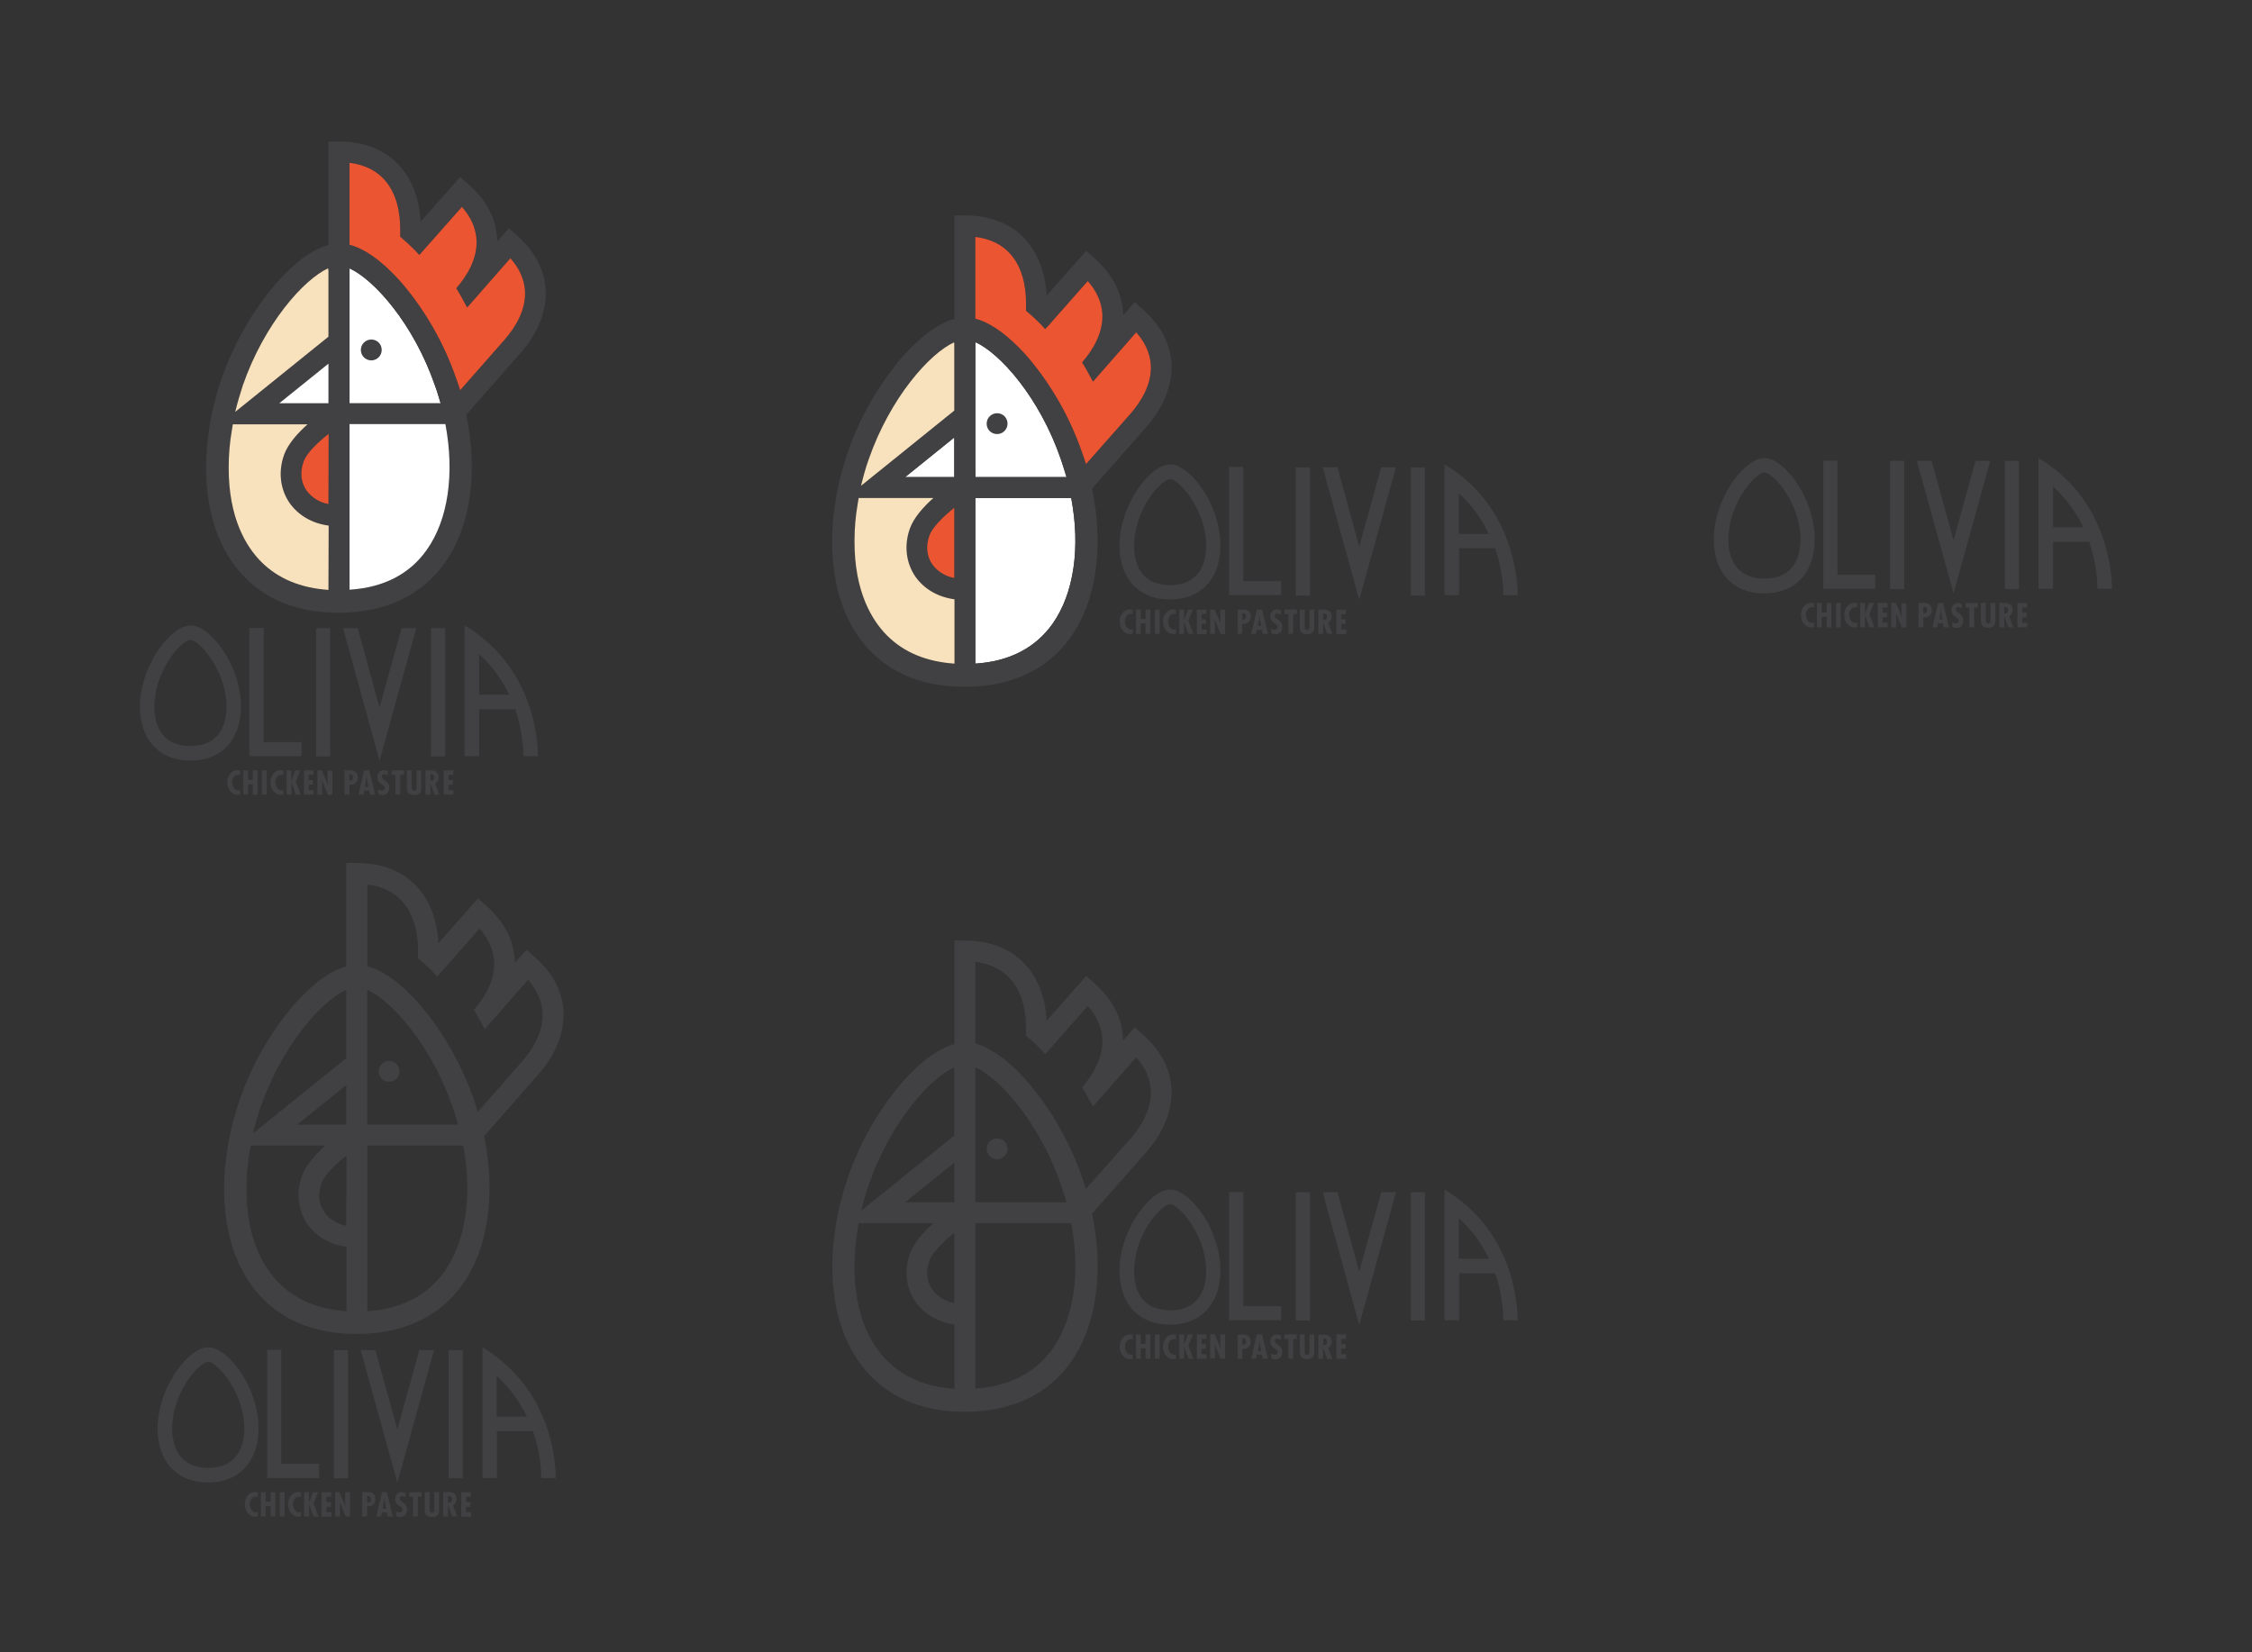 <?xml version="1.0" encoding="utf-8"?>
<!-- Generator: Adobe Illustrator 23.0.3, SVG Export Plug-In . SVG Version: 6.00 Build 0)  -->
<svg version="1.1" id="Layer_1" xmlns="http://www.w3.org/2000/svg" xmlns:xlink="http://www.w3.org/1999/xlink" x="0px" y="0px"
	 viewBox="0 0 1036 760" style="enable-background:new 0 0 1036 760;" xml:space="preserve">
<rect x="0" y="0" width="1036" height="760" fill="#333333" stroke="none"/>
<style type="text/css">
	.st0{fill:#414042;}
	.st1{fill:#FFFFFF;}
	.st2{fill:#F8E1BD;}
	.st3{fill:#EB5532;}
</style>
<title>Asset 4</title>
<path class="st0" d="M458.7,523.7c-2.6,0-4.8,2.1-4.8,4.8c0,2.6,2.1,4.8,4.8,4.8c2.6,0,4.8-2.1,4.8-4.8
	C463.5,525.9,461.4,523.7,458.7,523.7z"/>
<path class="st0" d="M502.4,558.4l24.8-28.2c8.3-9.4,12.3-19.6,11.7-29.6c-0.6-9.2-5.1-17.6-13.3-24.8l-3.6-3.2l-5.3,6
	c0-0.5,0-1.1-0.1-1.6c-0.6-9.2-5.1-17.6-13.3-24.8l-3.6-3.2l-18.2,20.6c-0.6-11.1-4.3-20.4-10.8-26.9s-15.7-10-26.8-10h-4.8v47.6
	c-9.8,2.6-19.2,12-24.4,18c-10.8,12.8-19.2,27.5-24.6,43.3c-2.5,7.2-4.4,14.6-5.6,22.1c-1,6.2-1.6,12.5-1.6,18.8
	c0,21.5,6.2,39.1,18,50.9c10.6,10.7,25.1,16.1,43,16.1c21.3,0,38.1-7.9,48.7-22.8C504.5,609.8,507.9,584.7,502.4,558.4z M439,638.9
	c-12.9-0.9-23.2-5.2-30.9-12.9c-6.9-6.9-15.1-20.1-15-43.6c0-5.7,0.5-11.5,1.5-17.2c0.1-0.8,0.3-1.7,0.4-2.5h34.4
	c-4.5,4-9,9-10.8,14c-2.8,7.8-1.8,16,2.6,22.3c4,5.6,10.3,9.3,17.9,10.3v29.6L439,638.9L439,638.9z M439,599.5
	c-4-0.7-7.6-2.9-10-6.1c-2.7-3.8-3.2-8.6-1.4-13.5c1.4-3.8,6.4-8.7,11.4-12.7V599.5z M439,553.1h-22.6l22.6-18.2V553.1z M439,491.7
	L439,491.7v30.7L396.2,557c1-4.1,2.1-8.2,3.5-12.1c9.9-28.5,28.1-48.8,39.3-53.9V491.7z M448.7,549.2V491
	c11.2,5.1,29.4,25.3,39.3,53.9c0.9,2.7,1.8,5.5,2.6,8.2h-41.9L448.7,549.2z M484.2,620.5c-7.9,11.1-19.9,17.3-35.5,18.3v-76.1h44.1
	C497.1,585.4,494.1,606.6,484.2,620.5z M497.7,541.4c-5.5-15.8-13.8-30.5-24.6-43.3c-5.2-6-14.7-15.5-24.4-18v-37.6
	c6.3,0.8,11.4,3.1,15.2,6.9c6.7,6.7,8.1,16.5,8.1,23.6v3.5c3.2,2.6,6.1,5.3,8.8,8.4l1-1l18.6-21.1c4.1,4.6,6.3,9.6,6.7,14.8
	c0.6,9.2-4.7,17.3-9.2,22.5l-0.1,0.1c1.8,2.9,3.4,5.9,5,8.9l14.9-17l0,0l5-5.7c4.1,4.6,6.3,9.6,6.7,14.8c0.6,9.3-4.8,17.4-9.3,22.6
	L499.5,547C499,545.2,498.4,543.3,497.7,541.4L497.7,541.4z"/>
<path class="st0" d="M521.1,616.1c-0.3-0.1-0.5-0.1-0.8-0.1c-1.9,0-2.8,1.8-2.8,3.5s0.9,3.7,2.8,3.7c0.3,0,0.6-0.1,0.8-0.2v2.1
	c-0.3,0.1-0.7,0.2-1,0.2c-3.2,0-5-2.9-5-5.8c0-2.8,1.8-5.6,4.9-5.6c0.4,0,0.8,0.1,1.1,0.2V616.1z"/>
<path class="st0" d="M524.8,613.9v4.4h2.2v-4.4h2.2v11.2H527v-4.8h-2.2v4.8h-2.2v-11.2H524.8z"/>
<path class="st0" d="M533.5,613.9v11.2h-2.2v-11.2H533.5z"/>
<path class="st0" d="M541,616.1c-0.3-0.1-0.5-0.1-0.8-0.1c-1.9,0-2.8,1.8-2.8,3.5s0.8,3.7,2.8,3.7c0.3,0,0.6-0.1,0.8-0.2v2.1
	c-0.3,0.1-0.7,0.2-1,0.2c-3.2,0-5-2.9-5-5.8c0-2.8,1.8-5.6,4.9-5.6c0.4,0,0.8,0.1,1.1,0.2V616.1z"/>
<path class="st0" d="M544.7,613.9v5l0,0l1.8-5h2.3l-2.1,5.2l2.3,6h-2.3l-2-5.7l0,0v5.7h-2.2v-11.2H544.7z"/>
<path class="st0" d="M555,613.9v2.1h-2.2v2.4h2v2.1h-2v2.5h2.3v2.1h-4.5v-11.2L555,613.9L555,613.9z"/>
<path class="st0" d="M558.8,613.9l2.8,6.8l0,0c-0.1-0.6-0.2-1.1-0.2-1.7v-5.1h2.2v11.2h-2.1l-2.7-6.8l0,0l0.1,1.1v5.6h-2.2v-11.2
	h2.1L558.8,613.9L558.8,613.9z"/>
<path class="st0" d="M569.3,625.2V614h2.3c0.5,0,3.8-0.3,3.8,3.3c0.1,1.7-1.2,3.2-2.9,3.3c-0.2,0-0.3,0-0.5,0h-0.5v4.6L569.3,625.2z
	 M571.5,618.7c1.1,0,1.7-0.4,1.7-1.5c0-0.8-0.3-1.5-1.3-1.5h-0.4V618.7z"/>
<path class="st0" d="M580.6,613.9l2.7,11.2h-2.4l-0.4-1.9h-2.3l-0.4,1.9h-2.2l2.6-11.2H580.6z M579.6,618.5l-0.2-1.7l0,0l-0.2,1.7
	l-0.5,3h1.6L579.6,618.5z"/>
<path class="st0" d="M589.2,616.5c-0.4-0.4-1-0.7-1.6-0.7s-1.1,0.4-1.1,0.9c0,0.1,0,0.1,0,0.2c0,1.8,3.4,1.9,3.4,5
	c0,2-1.1,3.5-3.2,3.5c-0.7,0-1.3-0.2-1.9-0.6v-2.1c0.5,0.4,1.1,0.6,1.7,0.6c0.7,0,1.2-0.5,1.3-1.1v-0.1c0-0.9-0.7-1.2-1.3-1.6
	c-1.3-0.9-2.1-1.7-2.1-3.3s1-3.3,2.9-3.3c0.7,0,1.4,0.2,2,0.5L589.2,616.5z"/>
<path class="st0" d="M596.6,613.9v2.1h-1.7v9.1h-2.2V616h-1.8v-2.1H596.6z"/>
<path class="st0" d="M600.2,613.9v7.3c0,0.9-0.1,2.1,1.1,2.1s1.1-0.8,1.1-1.7v-7.7h2.2v8.2c0,1.2-0.1,3.2-3.3,3.2
	c-2.1,0-3.3-1-3.3-3.1v-8.3H600.2z"/>
<path class="st0" d="M606.5,625.2V614h2.2c1.4,0,3.9,0.2,3.9,3.2c0.1,1.2-0.6,2.3-1.6,2.9l1.9,5.1h-2.3l-1.9-5.2l0,0v5.2H606.5z
	 M608.7,618.8h0.4c1,0,1.4-0.7,1.4-1.6c0.1-0.7-0.4-1.3-1.1-1.4c-0.1,0-0.2,0-0.3,0h-0.3L608.7,618.8z"/>
<path class="st0" d="M619.2,613.9v2.1H617v2.4h2v2.1h-2v2.5h2.3v2.1h-4.5v-11.2L619.2,613.9L619.2,613.9z"/>
<path class="st0" d="M538.3,547.2c-6.8,0-16.2,10.3-20.6,22.6c-0.9,2.6-1.6,5.2-2.1,7.9c-0.4,2.2-0.6,4.5-0.6,6.8
	c0,7.8,2.3,14.3,6.7,18.7c4.1,4.1,9.6,6.2,16.5,6.2c10.3,0,15.9-4.8,18.7-8.8c5.3-7.5,6-19.3,1.9-30.8
	C554.6,557.6,545.1,547.2,538.3,547.2z M551.6,596.8c-2.8,4-7.3,6-13.3,6c-5,0-9-1.4-11.8-4.2c-4-4-4.8-9.8-4.8-13.9
	c0-1.9,0.2-3.8,0.5-5.7c0.4-2.3,1-4.6,1.8-6.8c3.9-11.1,11.6-18.2,14.3-18.2s10.3,7.1,14.3,18.2l0,0
	C556,581.6,555.6,591.1,551.6,596.8L551.6,596.8z"/>
<polygon class="st0" points="572,548.4 565.4,548.4 565.4,607.4 589.4,607.4 589.4,600.9 572,600.9 "/>
<polygon class="st0" points="625.3,585 615.3,548.5 608.5,548.5 625.3,609.6 642.2,548.5 635.4,548.5 "/>
<rect x="596.1" y="548.5" class="st0" width="6.5" height="59"/>
<rect x="649" y="548.5" class="st0" width="6.5" height="59"/>
<path class="st0" d="M664.5,547.2v60.2h6.7v-21.6h16.6c2.4,7,3.7,14.3,3.8,21.6h6.6C698.1,599.3,696,566.1,664.5,547.2z
	 M671.1,579.1v-18.7c5.8,5.3,10.5,11.6,13.9,18.7H671.1z"/>
<path class="st0" d="M179,488.1c-2.6,0-4.8,2.1-4.8,4.8s2.1,4.8,4.8,4.8c2.6,0,4.8-2.1,4.8-4.8S181.6,488.1,179,488.1z"/>
<path class="st0" d="M222.7,522.7l24.8-28.2c8.3-9.4,12.3-19.6,11.7-29.6c-0.6-9.2-5.1-17.6-13.4-24.8l-3.6-3.2l-5.3,6
	c0-0.5,0-1.1-0.1-1.6c-0.6-9.2-5.1-17.6-13.3-24.8l-3.6-3.2l-18.2,20.6c-0.6-11.2-4.3-20.4-10.8-26.9s-15.7-10-26.8-10h-4.8v47.6
	c-9.8,2.6-19.2,12-24.4,18c-10.8,12.8-19.2,27.5-24.6,43.3c-2.5,7.2-4.4,14.6-5.6,22.1c-1,6.2-1.6,12.5-1.6,18.8
	c0,21.5,6.2,39.1,18,50.9c10.6,10.6,25.1,16,43,16c21.3,0,38.1-7.9,48.7-22.8C224.7,574.2,228.1,549.1,222.7,522.7z M159.3,603.2
	c-12.9-0.9-23.2-5.2-30.9-12.9c-6.9-6.9-15.1-20.1-15-43.6c0-5.7,0.5-11.5,1.5-17.2c0.1-0.8,0.3-1.7,0.4-2.5h34.4
	c-4.5,4-9,9-10.8,14c-2.8,7.8-1.8,15.9,2.6,22.3c4,5.6,10.3,9.3,17.9,10.3v29.6L159.3,603.2L159.3,603.2z M159.3,563.9
	c-4-0.7-7.6-2.9-10-6.1c-2.7-3.8-3.2-8.6-1.4-13.5c1.4-3.8,6.4-8.7,11.5-12.7L159.3,563.9z M159.3,517.4h-22.6l22.6-18.2V517.4z
	 M159.3,456.1L159.3,456.1v30.7l-42.9,34.6c1-4.1,2.1-8.2,3.5-12.1c9.9-28.5,28.1-48.8,39.3-53.9L159.3,456.1z M168.9,513.6v-58.3
	c11.2,5.1,29.4,25.3,39.3,53.9c1,2.7,1.8,5.5,2.6,8.2h-41.9V513.6z M204.5,584.9c-7.9,11.1-19.9,17.3-35.5,18.3V527h44.1
	C217.3,549.8,214.4,571,204.5,584.9L204.5,584.9z M218,505.8c-5.5-15.8-13.8-30.5-24.6-43.3c-5.2-6-14.7-15.5-24.4-18v-37.6
	c6.3,0.8,11.4,3.1,15.2,6.9c6.7,6.7,8.1,16.5,8.1,23.6v3.5c3.2,2.6,6.1,5.3,8.8,8.4l0.9-1l18.6-21.1c4.1,4.6,6.3,9.6,6.7,14.8
	c0.6,9.2-4.7,17.3-9.2,22.5l-0.1,0.1c1.8,2.9,3.4,5.9,5,8.9l14.9-17l0,0l5-5.7c4.1,4.6,6.3,9.6,6.7,14.8c0.6,9.3-4.8,17.4-9.3,22.6
	l-20.5,23.3C219.2,509.5,218.6,507.7,218,505.8L218,505.8z"/>
<path class="st0" d="M118.5,688.6c-0.3-0.1-0.5-0.1-0.8-0.1c-1.9,0-2.8,1.8-2.8,3.5s0.9,3.7,2.8,3.7c0.3,0,0.6-0.1,0.9-0.2v2.1
	c-0.3,0.1-0.7,0.2-1,0.2c-3.2,0-5-2.9-5-5.8c0-2.8,1.8-5.6,4.9-5.6c0.4,0,0.8,0.1,1.1,0.2v2L118.5,688.6L118.5,688.6z"/>
<path class="st0" d="M122.2,686.5v4.4h2.3v-4.4h2.2v11.2h-2.2v-4.8h-2.3v4.8H120v-11.2H122.2z"/>
<path class="st0" d="M130.9,686.5v11.2h-2.2v-11.2H130.9z"/>
<path class="st0" d="M138.4,688.6c-0.3-0.1-0.5-0.1-0.8-0.1c-1.9,0-2.8,1.8-2.8,3.5s0.9,3.7,2.8,3.7c0.3,0,0.6-0.1,0.9-0.2v2.1
	c-0.3,0.1-0.7,0.2-1,0.2c-3.2,0-5-2.9-5-5.8c0-2.8,1.8-5.6,4.9-5.6c0.4,0,0.8,0.1,1.1,0.2v2L138.4,688.6L138.4,688.6z"/>
<path class="st0" d="M142.1,686.5v5l0,0l1.9-5h2.3l-2.1,5.2l2.3,6h-2.3l-2-5.7l0,0v5.7h-2.3v-11.2H142.1z"/>
<path class="st0" d="M152.4,686.5v2.1h-2.2v2.4h2v2.2h-2v2.5h2.3v2.1h-4.6v-11.3H152.4z"/>
<path class="st0" d="M156.2,686.5l2.8,6.8l0,0c-0.1-0.6-0.2-1.1-0.2-1.7v-5.1h2.2v11.2h-2l-2.7-6.8l0,0l0.1,1.1v0.5v5.2h-2.2v-11.2
	H156.2z"/>
<path class="st0" d="M166.6,697.7v-11.3h2.3c0.5,0,3.8-0.3,3.8,3.3c0.1,1.7-1.2,3.2-2.9,3.3c-0.2,0-0.3,0-0.5,0h-0.4v4.6
	L166.6,697.7z M168.9,691.3c1.1,0,1.7-0.4,1.7-1.5c0-0.8-0.3-1.5-1.3-1.5h-0.4V691.3z"/>
<path class="st0" d="M178,686.5l2.7,11.2h-2.4l-0.4-1.9h-2.2l-0.4,1.9h-2.2l2.6-11.2H178z M177.1,691l-0.3-1.7l0,0l-0.2,1.7l-0.5,3
	h1.6L177.1,691z"/>
<path class="st0" d="M186.6,689c-0.4-0.4-1-0.7-1.6-0.7s-1.1,0.4-1.1,0.9c0,0.1,0,0.1,0,0.2c0,1.8,3.4,1.9,3.4,5
	c0,2-1.1,3.5-3.2,3.5c-0.7,0-1.3-0.2-1.9-0.6v-2.1c0.5,0.4,1.1,0.6,1.7,0.6c0.7,0,1.2-0.5,1.3-1.1v-0.1c0-0.9-0.7-1.2-1.3-1.6
	c-1.3-0.9-2.1-1.7-2.1-3.3s1-3.3,2.9-3.3c0.7,0,1.4,0.2,2,0.6L186.6,689z"/>
<path class="st0" d="M194,686.5v2.1h-1.8v9.1H190v-9.1h-1.7v-2.1H194z"/>
<path class="st0" d="M197.6,686.5v7.3c0,0.9-0.1,2.1,1.1,2.1s1.1-0.8,1.1-1.7v-7.7h2.2v8.2c0,1.2-0.1,3.2-3.3,3.2
	c-2.1,0-3.3-1-3.3-3.1v-8.3H197.6z"/>
<path class="st0" d="M203.9,697.7v-11.3h2.2c1.4,0,3.9,0.1,3.9,3.2c0.1,1.2-0.6,2.3-1.6,2.9l1.9,5.1H208l-1.9-5.2l0,0v5.2
	L203.9,697.7z M206.1,691.3h0.4c1,0,1.4-0.7,1.4-1.6c0.1-0.7-0.5-1.3-1.2-1.4c-0.1,0-0.2,0-0.4,0H206L206.1,691.3z"/>
<path class="st0" d="M216.6,686.5v2.1h-2.2v2.4h2v2.2h-2v2.5h2.3v2.1h-4.5v-11.3H216.6z"/>
<path class="st0" d="M95.8,619.8c-6.8,0-16.2,10.3-20.6,22.6c-0.9,2.6-1.6,5.2-2.1,7.9c-0.4,2.2-0.6,4.5-0.6,6.8
	c0,7.8,2.3,14.3,6.7,18.7c4.1,4.1,9.6,6.2,16.5,6.2c10.3,0,15.9-4.8,18.7-8.8c5.3-7.5,6-19.3,1.9-30.8
	C112,630.1,102.6,619.8,95.8,619.8z M109.1,669.3c-2.8,4-7.3,6-13.3,6c-5,0-9-1.4-11.8-4.2c-4-4-4.8-9.8-4.8-13.9
	c0-1.9,0.2-3.8,0.5-5.7c0.4-2.3,1-4.6,1.8-6.8c3.9-11.1,11.6-18.2,14.3-18.2s10.3,7.1,14.3,18.2l0,0
	C113.5,654.1,113.1,663.6,109.1,669.3z"/>
<polygon class="st0" points="129.4,621 122.9,621 122.9,680 146.8,680 146.8,673.4 129.4,673.4 "/>
<polygon class="st0" points="182.8,657.6 172.7,621.1 165.9,621.1 182.8,682.1 199.7,621.1 192.9,621.1 "/>
<rect x="153.6" y="621.1" class="st0" width="6.5" height="59"/>
<rect x="206.4" y="621.1" class="st0" width="6.5" height="59"/>
<path class="st0" d="M221.9,619.8V680h6.7v-21.6h16.6c2.4,7,3.7,14.3,3.8,21.6h6.7C255.6,671.9,253.4,638.7,221.9,619.8z
	 M228.5,651.7V633c5.8,5.3,10.5,11.6,13.9,18.7H228.5z"/>
<path class="st1" d="M160.8,181.7v-58.2c11.2,5.1,29.4,25.3,39.3,53.9c1,2.7,1.8,5.5,2.6,8.2h-41.9V181.7z"/>
<path class="st0" d="M170.8,156.2c-2.6,0-4.8,2.1-4.8,4.8c0,2.6,2.1,4.8,4.8,4.8c2.6,0,4.8-2.1,4.8-4.8
	C175.6,158.3,173.5,156.2,170.8,156.2z"/>
<path class="st0" d="M214.5,190.8l24.8-28.2c8.3-9.4,12.3-19.6,11.7-29.6c-0.6-9.2-5.1-17.6-13.3-24.8l-3.6-3.2l-5.3,6
	c0-0.5,0-1.1-0.1-1.6c-0.6-9.2-5.1-17.6-13.4-24.8l-3.6-3.2L193.5,102c-0.6-11.2-4.3-20.4-10.8-26.9s-15.6-10-26.8-10h-4.8v47.6
	c-9.8,2.6-19.2,12-24.4,18c-10.8,12.8-19.2,27.5-24.7,43.3c-2.5,7.2-4.4,14.6-5.6,22.1c-1,6.2-1.6,12.5-1.6,18.8
	c0,21.5,6.2,39.1,18,50.9c10.6,10.7,25.1,16.1,43,16.1c21.3,0,38.1-7.9,48.7-22.8C216.6,242.3,220,217.2,214.5,190.8z M151.1,271.4
	c-12.9-0.9-23.2-5.2-30.9-12.9c-6.9-6.9-15.1-20.1-15-43.6c0-5.7,0.5-11.5,1.5-17.2c0.1-0.8,0.3-1.7,0.4-2.5h34.4
	c-4.5,4-9,9-10.8,14c-2.8,7.8-1.8,16,2.6,22.3c4,5.6,10.3,9.3,17.9,10.3L151.1,271.4z M151.1,232c-4-0.7-7.6-2.9-10-6.1
	c-2.7-3.8-3.2-8.6-1.4-13.5c1.4-3.9,6.4-8.7,11.5-12.7L151.1,232z M151.1,185.5h-22.6l22.6-18.2V185.5z M151.1,124.2L151.1,124.2
	v30.7l-42.9,34.6c1-4.1,2.2-8.2,3.5-12.2c9.9-28.5,28.1-48.8,39.3-53.9v0.8C151,124.2,151.1,124.2,151.1,124.2z M160.8,181.7v-58.3
	c11.2,5.1,29.4,25.3,39.3,53.9c1,2.7,1.8,5.5,2.6,8.2h-41.9V181.7z M196.3,253c-7.9,11.2-19.9,17.3-35.5,18.3v-76.2h44.1
	C209.2,217.9,206.2,239.1,196.3,253L196.3,253z M209.8,173.9c-5.5-15.8-13.8-30.5-24.6-43.3c-5.2-6-14.6-15.5-24.4-18V74.9
	c6.3,0.8,11.4,3.1,15.2,6.9c6.7,6.7,8.1,16.5,8.1,23.6v3.5c3.1,2.6,6.1,5.4,8.8,8.4l0.9-1l18.7-21.1c4.1,4.6,6.3,9.6,6.7,14.8
	c0.6,9.2-4.7,17.3-9.2,22.5l-0.1,0.1c1.8,2.9,3.4,5.9,5,8.9l14.9-17l0,0l5-5.7c4.1,4.6,6.3,9.6,6.7,14.8c0.6,9.3-4.8,17.4-9.3,22.6
	l-20.5,23.3C211.1,177.6,210.5,175.8,209.8,173.9z"/>
<path class="st2" d="M151.1,271.4c-12.9-0.9-23.2-5.2-30.9-12.9c-6.9-6.9-15.1-20.1-15-43.6c0-5.7,0.5-11.5,1.5-17.2
	c0.1-0.8,0.3-1.7,0.4-2.5h34.4c-4.5,4-9,9-10.8,14c-2.8,7.8-1.8,16,2.6,22.3c4,5.6,10.3,9.3,17.9,10.3L151.1,271.4z"/>
<path class="st3" d="M151.1,231.9c-4-0.7-7.6-2.9-10-6.1c-2.7-3.8-3.2-8.6-1.4-13.5c1.4-3.9,6.4-8.7,11.5-12.7L151.1,231.9z"/>
<polygon class="st1" points="151.1,185.5 128.5,185.5 151.1,167.3 "/>
<path class="st3" d="M209.8,173.9c-5.5-15.8-13.8-30.5-24.6-43.3c-5.2-6-14.6-15.5-24.4-18V74.9c6.3,0.8,11.4,3.1,15.2,6.9
	c6.7,6.7,8.1,16.5,8.1,23.6v3.5c3.1,2.6,6.1,5.4,8.8,8.4l0.9-1l18.7-21.1c4.1,4.6,6.3,9.6,6.7,14.8c0.6,9.2-4.7,17.3-9.2,22.5
	l-0.1,0.1c1.8,2.9,3.4,5.9,5,8.9l14.9-17l0,0l5-5.7c4.1,4.6,6.3,9.6,6.7,14.8c0.6,9.3-4.8,17.4-9.3,22.6l-20.5,23.3
	C211.1,177.6,210.5,175.8,209.8,173.9z"/>
<path class="st1" d="M196.3,253c-7.9,11.2-19.9,17.3-35.5,18.3v-76.2h44.1C209.2,217.9,206.2,239.1,196.3,253z"/>
<path class="st2" d="M151.1,124.2L151.1,124.2v30.7l-42.9,34.6c1-4.1,2.2-8.2,3.5-12.2c9.9-28.5,28.1-48.8,39.3-53.9v0.8
	C151,124.2,151.1,124.2,151.1,124.2z"/>
<path class="st0" d="M110.4,356.5c-0.3-0.1-0.6-0.1-0.8-0.1c-1.9,0-2.8,1.8-2.8,3.5s0.9,3.7,2.8,3.7c0.3,0,0.6-0.1,0.9-0.2v2.1
	c-0.3,0.1-0.7,0.2-1,0.2c-3.2,0-5-2.9-5-5.8c0-2.8,1.8-5.6,4.9-5.6c0.4,0,0.8,0.1,1.1,0.2v2L110.4,356.5L110.4,356.5z"/>
<path class="st0" d="M114.1,354.4v4.4h2.2v-4.4h2.2v11.2h-2.2v-4.8h-2.2v4.8h-2.2v-11.2H114.1z"/>
<path class="st0" d="M122.7,354.4v11.2h-2.2v-11.2H122.7z"/>
<path class="st0" d="M130.3,356.5c-0.3-0.1-0.6-0.1-0.8-0.1c-1.9,0-2.8,1.8-2.8,3.5s0.9,3.7,2.8,3.7c0.3,0,0.6-0.1,0.9-0.2v2.1
	c-0.3,0.1-0.7,0.2-1,0.2c-3.2,0-5-2.9-5-5.8c0-2.8,1.8-5.6,4.9-5.6c0.4,0,0.8,0.1,1.1,0.2v2L130.3,356.5L130.3,356.5z"/>
<path class="st0" d="M134,354.4v5l0,0l1.8-5h2.3l-2,5.2l2.3,6h-2.3l-2-5.7l0,0v5.7h-2.3v-11.2H134z"/>
<path class="st0" d="M144.2,354.4v2.1H142v2.4h2v2.1h-2v2.5h2.3v2.1h-4.5v-11.2H144.2z"/>
<path class="st0" d="M148.1,354.4l2.8,6.8l0,0c-0.1-0.6-0.2-1.1-0.2-1.7v-5h2.2v11.2h-2.1l-2.7-6.8l0,0l0.1,1.1v0.5v5.1H146v-11.2
	H148.1z"/>
<path class="st0" d="M158.5,365.6v-11.2h2.3c0.5,0,3.8-0.3,3.8,3.3c0.1,1.7-1.2,3.2-2.9,3.3c-0.2,0-0.3,0-0.5,0h-0.5v4.6
	L158.5,365.6z M160.7,359.2c1.1,0,1.7-0.4,1.7-1.5c0-0.8-0.3-1.5-1.3-1.5h-0.4L160.7,359.2L160.7,359.2z"/>
<path class="st0" d="M169.9,354.4l2.7,11.2h-2.4l-0.4-1.9h-2.2l-0.4,1.9h-2.3l2.6-11.2H169.9z M168.9,359l-0.3-1.7l0,0l-0.2,1.7
	l-0.5,3h1.6L168.9,359z"/>
<path class="st0" d="M178.4,356.9c-0.4-0.4-1-0.7-1.6-0.7s-1.1,0.4-1.1,0.9c0,0.1,0,0.1,0,0.2c0,1.8,3.4,1.9,3.4,5
	c0,2-1.1,3.5-3.2,3.5c-0.7,0-1.3-0.2-1.9-0.6v-2.1c0.5,0.4,1.1,0.6,1.7,0.6c0.7,0,1.2-0.5,1.3-1.1v-0.1c0-0.9-0.7-1.2-1.3-1.6
	c-1.3-0.9-2.1-1.7-2.1-3.3c0-1.6,1-3.3,2.9-3.3c0.7,0,1.3,0.2,1.9,0.5L178.4,356.9z"/>
<path class="st0" d="M185.9,354.4v2.1h-1.8v9.1h-2.2v-9.1h-1.7v-2.1H185.9z"/>
<path class="st0" d="M189.4,354.4v7.3c0,0.9-0.1,2.1,1.1,2.1s1.1-0.8,1.1-1.7v-7.7h2.2v8.2c0,1.2-0.1,3.2-3.3,3.2
	c-2.1,0-3.3-1-3.3-3.1v-8.3H189.4z"/>
<path class="st0" d="M195.7,365.6v-11.2h2.2c1.4,0,3.9,0.2,3.9,3.2c0.1,1.2-0.6,2.3-1.6,2.9l1.9,5.1h-2.2l-1.9-5.2l0,0v5.2H195.7z
	 M198,359.2h0.4c1,0,1.4-0.7,1.4-1.6c0.1-0.7-0.4-1.3-1.1-1.4c-0.1,0-0.3,0-0.4,0H198V359.2z"/>
<path class="st0" d="M208.5,354.4v2.1h-2.2v2.4h2v2.1h-2v2.5h2.3v2.1h-4.5v-11.2H208.5z"/>
<path class="st0" d="M87.7,287.7c-6.8,0-16.2,10.3-20.6,22.6c-0.9,2.6-1.6,5.2-2.1,7.9c-0.4,2.2-0.6,4.5-0.6,6.8
	c0,7.8,2.3,14.3,6.7,18.7c4.1,4.1,9.6,6.2,16.5,6.2c10.3,0,15.9-4.8,18.7-8.8c5.3-7.4,6-19.2,1.9-30.8
	C103.9,298,94.4,287.7,87.7,287.7z M100.9,337.2c-2.8,4-7.3,6-13.3,6c-5,0-9-1.4-11.8-4.2c-4-4-4.8-9.8-4.8-13.9
	c0-1.9,0.2-3.8,0.5-5.7c0.4-2.3,1-4.6,1.8-6.8c3.9-11.1,11.6-18.2,14.3-18.2s10.3,7.1,14.3,18.2l0,0
	C105.3,322.1,104.9,331.6,100.9,337.2z"/>
<polygon class="st0" points="121.3,288.9 114.7,288.9 114.7,347.9 138.7,347.9 138.7,341.4 121.3,341.4 "/>
<polygon class="st0" points="174.6,325.5 164.6,289 157.8,289 174.6,350 191.5,289 184.7,289 "/>
<rect x="145.4" y="289" class="st0" width="6.5" height="59"/>
<rect x="198.3" y="289" class="st0" width="6.5" height="59"/>
<path class="st0" d="M213.7,287.7v60.2h6.7v-21.6H237c2.4,7,3.7,14.3,3.8,21.6h6.7C247.4,339.8,245.3,306.6,213.7,287.7z
	 M220.4,319.6v-18.7c5.8,5.3,10.5,11.7,13.9,18.7H220.4z"/>
<path class="st1" d="M448.7,215.6v-58.2c11.2,5,29.5,25.3,39.3,53.9c0.9,2.7,1.8,5.5,2.6,8.2h-41.9L448.7,215.6L448.7,215.6z"/>
<path class="st1" d="M484.2,287c-7.9,11.1-19.9,17.3-35.5,18.3v-76.2h44.1C497.1,251.8,494.1,273,484.2,287z"/>
<polygon class="st1" points="439,219.5 416.4,219.5 439,201.2 "/>
<path class="st0" d="M458.7,190.1c-2.6,0-4.8,2.1-4.8,4.8s2.1,4.8,4.8,4.8c2.6,0,4.8-2.1,4.8-4.8S461.4,190.1,458.7,190.1z"/>
<path class="st0" d="M502.4,224.8l24.8-28.2c8.3-9.4,12.3-19.6,11.7-29.6c-0.6-9.2-5.1-17.6-13.3-24.8L522,139l-5.3,6
	c0-0.5,0-1.1-0.1-1.6c-0.6-9.2-5.1-17.6-13.3-24.8l-3.6-3.2L481.5,136c-0.6-11.1-4.4-20.4-10.8-26.9s-15.7-10-26.8-10h-4.8v47.6
	c-9.8,2.6-19.3,12.1-24.5,18.1c-10.8,12.8-19.2,27.5-24.6,43.3c-2.5,7.2-4.4,14.6-5.6,22.1c-1,6.2-1.6,12.5-1.6,18.8
	c0,21.5,6.2,39.1,18,50.9c10.6,10.7,25.1,16.1,43,16.1c21.3,0,38.1-7.9,48.7-22.8C504.5,276.3,507.9,251.2,502.4,224.8z M439,305.3
	c-12.9-0.9-23.2-5.2-30.9-12.9c-6.9-6.9-15.1-20.1-15-43.6c0-5.8,0.5-11.5,1.5-17.2c0.1-0.8,0.3-1.7,0.4-2.5h34.4
	c-4.5,4-9,9-10.8,14c-2.8,7.8-1.8,16,2.6,22.3c4,5.6,10.3,9.3,17.9,10.3v29.6H439z M439,265.9c-4-0.7-7.6-2.9-10-6.1
	c-2.7-3.8-3.2-8.6-1.4-13.5c1.4-3.8,6.4-8.7,11.4-12.7V265.9z M439,219.5h-22.6l22.6-18.2V219.5z M439,158.2L439,158.2v30.7
	l-42.9,34.6c1-4.1,2.1-8.2,3.5-12.1c9.9-28.5,28.1-48.8,39.3-53.9L439,158.2z M448.7,215.6v-58.2c11.2,5,29.5,25.3,39.4,53.9
	c0.9,2.7,1.8,5.5,2.6,8.2h-41.9L448.7,215.6z M484.2,287c-7.9,11.1-19.9,17.3-35.5,18.3v-76.2h44.1C497.1,251.8,494.1,273,484.2,287
	L484.2,287z M497.7,207.9c-5.5-15.8-13.8-30.5-24.6-43.3c-5.2-6-14.7-15.5-24.4-18V109c6.3,0.8,11.4,3.1,15.2,6.9
	c6.7,6.7,8.1,16.5,8.1,23.6v3.5c3.2,2.6,6.1,5.3,8.8,8.4l1-1l18.6-21.1c4.1,4.6,6.3,9.6,6.7,14.8c0.6,9.2-4.7,17.3-9.2,22.5
	l-0.1,0.1c1.8,2.9,3.4,5.9,5,8.9l14.9-17l0,0l5-5.7c4.1,4.6,6.3,9.6,6.7,14.8c0.6,9.3-4.8,17.4-9.3,22.6l-20.5,23.2
	C499,211.6,498.4,209.7,497.7,207.9L497.7,207.9z"/>
<path class="st0" d="M521.1,282.5c-0.3-0.1-0.6-0.1-0.8-0.1c-1.9,0-2.8,1.8-2.8,3.5s0.9,3.7,2.8,3.7c0.3,0,0.6-0.1,0.8-0.2v2.1
	c-0.3,0.1-0.7,0.2-1,0.2c-3.2,0-5-2.9-5-5.8c0-2.8,1.8-5.6,4.9-5.6c0.4,0,0.8,0.1,1.1,0.2V282.5z"/>
<path class="st0" d="M524.8,280.4v4.4h2.2v-4.4h2.2v11.2H527v-4.8h-2.2v4.8h-2.2v-11.2H524.8z"/>
<path class="st0" d="M533.5,280.4v11.2h-2.2v-11.2H533.5z"/>
<path class="st0" d="M541,282.5c-0.3-0.1-0.6-0.1-0.8-0.1c-1.9,0-2.8,1.8-2.8,3.5s0.8,3.7,2.8,3.7c0.3,0,0.6-0.1,0.8-0.2v2.1
	c-0.3,0.1-0.7,0.2-1,0.2c-3.2,0-5-2.9-5-5.8c0-2.8,1.8-5.6,4.9-5.6c0.4,0,0.8,0.1,1.1,0.2V282.5z"/>
<path class="st0" d="M544.7,280.4v5l0,0l1.8-5h2.3l-2.1,5.2l2.3,6h-2.3l-2-5.7l0,0v5.7h-2.2v-11.2H544.7z"/>
<path class="st0" d="M555,280.4v2.1h-2.2v2.4h2v2.1h-2v2.6h2.3v2.1h-4.5v-11.2h4.4V280.4z"/>
<path class="st0" d="M558.8,280.4l2.8,6.8l0,0c-0.1-0.6-0.2-1.1-0.2-1.7v-5h2.2v11.2h-2.1l-2.7-6.8l0,0l0.1,1.1v5.6h-2.2v-11.2
	H558.8z"/>
<path class="st0" d="M569.3,291.6v-11.2h2.3c0.5,0,3.8-0.3,3.8,3.3c0.1,1.7-1.2,3.2-2.9,3.3c-0.2,0-0.3,0-0.5,0h-0.5v4.6
	L569.3,291.6z M571.5,285.1c1.1,0,1.7-0.4,1.7-1.5c0-0.8-0.3-1.5-1.3-1.5h-0.4V285.1z"/>
<path class="st0" d="M580.6,280.4l2.7,11.2h-2.4l-0.4-1.9h-2.3l-0.4,1.9h-2.2l2.6-11.2H580.6z M579.6,284.9l-0.2-1.7l0,0l-0.2,1.7
	l-0.5,3h1.6L579.6,284.9z"/>
<path class="st0" d="M589.2,282.9c-0.4-0.4-1-0.7-1.6-0.7s-1.1,0.4-1.1,0.9c0,0.1,0,0.1,0,0.2c0,1.8,3.4,1.9,3.4,5
	c0,2-1.1,3.5-3.2,3.5c-0.7,0-1.3-0.2-1.9-0.6v-2.1c0.5,0.4,1.1,0.6,1.7,0.6c0.7,0,1.2-0.5,1.3-1.1v-0.1c0-0.9-0.7-1.2-1.3-1.6
	c-1.3-0.9-2.1-1.7-2.1-3.3s1-3.3,2.9-3.3c0.7,0,1.4,0.2,2,0.5L589.2,282.9z"/>
<path class="st0" d="M596.6,280.4v2.1h-1.7v9.1h-2.2v-9.1h-1.8v-2.1H596.6z"/>
<path class="st0" d="M600.2,280.4v7.3c0,0.9-0.1,2.1,1.1,2.1s1.1-0.8,1.1-1.7v-7.7h2.2v8.2c0,1.2-0.1,3.2-3.3,3.2
	c-2.1,0-3.3-1-3.3-3.1v-8.3H600.2z"/>
<path class="st0" d="M606.5,291.6v-11.2h2.2c1.4,0,3.9,0.2,3.9,3.2c0.1,1.2-0.6,2.3-1.6,2.9l1.9,5.1h-2.3l-1.9-5.2l0,0v5.2H606.5z
	 M608.7,285.2h0.4c1,0,1.4-0.7,1.4-1.6c0.1-0.7-0.4-1.3-1.1-1.4c-0.1,0-0.3,0-0.4,0h-0.3L608.7,285.2z"/>
<path class="st0" d="M619.2,280.4v2.1H617v2.4h2v2.1h-2v2.6h2.3v2.1h-4.5v-11.2h4.4V280.4z"/>
<path class="st0" d="M538.3,213.6c-6.8,0-16.2,10.3-20.6,22.6c-0.9,2.6-1.6,5.2-2.1,7.9c-0.4,2.2-0.6,4.5-0.6,6.8
	c0,7.8,2.3,14.3,6.7,18.7c4.1,4.1,9.6,6.2,16.5,6.2c10.3,0,15.9-4.8,18.7-8.8c5.3-7.4,6-19.2,1.9-30.8
	C554.6,224,545.1,213.6,538.3,213.6z M551.6,263.2c-2.8,4-7.3,6-13.3,6c-5,0-9-1.4-11.8-4.2c-4-4-4.8-9.8-4.8-13.9
	c0-1.9,0.2-3.8,0.5-5.7c0.4-2.3,1-4.6,1.8-6.8c3.9-11.1,11.6-18.2,14.3-18.2s10.3,7.1,14.3,18.2l0,0
	C556,248,555.6,257.5,551.6,263.2L551.6,263.2z"/>
<polygon class="st0" points="572,214.8 565.4,214.8 565.4,273.8 589.4,273.8 589.4,267.3 572,267.3 "/>
<polygon class="st0" points="625.3,251.4 615.3,215 608.5,215 625.3,276 642.2,215 635.4,215 "/>
<rect x="596.1" y="215" class="st0" width="6.5" height="59"/>
<rect x="649" y="215" class="st0" width="6.5" height="59"/>
<path class="st0" d="M664.5,213.6v60.2h6.7v-21.6h16.6c2.4,7,3.7,14.3,3.8,21.6h6.6C698.1,265.8,696,232.5,664.5,213.6z
	 M671.1,245.6v-18.7c5.8,5.3,10.5,11.7,13.8,18.8L671.1,245.6z"/>
<path class="st3" d="M497.7,207.9c-5.5-15.8-13.8-30.5-24.6-43.3c-5.2-6-14.7-15.5-24.4-18V109c6.3,0.8,11.4,3.1,15.2,6.9
	c6.7,6.7,8.1,16.5,8.1,23.6v3.5c3.2,2.6,6.1,5.3,8.8,8.4l1-1l18.6-21.1c4.1,4.6,6.3,9.6,6.7,14.8c0.6,9.2-4.7,17.3-9.2,22.5
	l-0.1,0.1c1.8,2.9,3.4,5.9,5,8.9l14.9-17l0,0l5-5.7c4.1,4.6,6.3,9.6,6.7,14.8c0.6,9.3-4.8,17.4-9.3,22.6l-20.5,23.2
	C499,211.6,498.4,209.7,497.7,207.9z"/>
<path class="st3" d="M439,265.9c-4-0.7-7.6-2.9-10-6.1c-2.7-3.8-3.2-8.6-1.4-13.5c1.4-3.8,6.4-8.7,11.4-12.7V265.9z"/>
<path class="st2" d="M439,158.2L439,158.2v30.7l-42.9,34.6c1-4.1,2.1-8.2,3.5-12.1c9.9-28.5,28.1-48.8,39.3-53.9L439,158.2z"/>
<path class="st2" d="M439,305.3c-12.9-0.9-23.2-5.2-30.9-12.9c-6.9-6.9-15.1-20.1-15-43.6c0-5.8,0.5-11.5,1.5-17.2
	c0.1-0.8,0.3-1.7,0.4-2.5h34.4c-4.5,4-9,9-10.8,14c-2.8,7.8-1.8,16,2.6,22.3c4,5.6,10.3,9.3,17.9,10.3v29.6H439z"/>
<path class="st0" d="M834.4,279.5c-0.3-0.1-0.6-0.1-0.8-0.1c-1.9,0-2.8,1.8-2.8,3.5s0.9,3.7,2.8,3.7c0.3,0,0.6-0.1,0.9-0.2v2.1
	c-0.3,0.1-0.7,0.2-1,0.2c-3.2,0-5-2.9-5-5.8c0-2.8,1.8-5.6,4.9-5.6c0.4,0,0.8,0.1,1.1,0.2v2L834.4,279.5L834.4,279.5z"/>
<path class="st0" d="M838.1,277.4v4.4h2.2v-4.4h2.2v11.2h-2.2v-4.8h-2.2v4.8h-2.2v-11.2H838.1z"/>
<path class="st0" d="M846.8,277.4v11.2h-2.2v-11.2H846.8z"/>
<path class="st0" d="M854.3,279.5c-0.3-0.1-0.5-0.1-0.8-0.1c-1.9,0-2.8,1.8-2.8,3.5s0.9,3.7,2.8,3.7c0.3,0,0.6-0.1,0.9-0.2v2.1
	c-0.3,0.1-0.7,0.2-1,0.2c-3.2,0-5-2.9-5-5.8c0-2.8,1.8-5.6,4.9-5.6c0.4,0,0.8,0.1,1.1,0.2L854.3,279.5z"/>
<path class="st0" d="M858,277.4v5l0,0l1.8-5h2.3l-2.1,5.2l2.3,6H860l-2-5.7l0,0v5.7h-2.2v-11.2H858z"/>
<path class="st0" d="M868.3,277.4v2.1h-2.2v2.4h2v2.1h-2v2.5h2.3v2.1h-4.5v-11.2H868.3z"/>
<path class="st0" d="M872.2,277.4l2.8,6.8l0,0c-0.1-0.6-0.2-1.1-0.2-1.7v-5h2.2v11.2h-2.1l-2.7-6.8l0,0l0.1,1.1v0.5v5.1h-2.2v-11.2
	H872.2z"/>
<path class="st0" d="M882.6,288.6v-11.2h2.3c0.5,0,3.8-0.3,3.8,3.3c0.1,1.7-1.2,3.2-2.9,3.3c-0.2,0-0.4,0-0.5,0h-0.5v4.6
	L882.6,288.6z M884.8,282.2c1.1,0,1.7-0.4,1.7-1.5c0-0.8-0.3-1.5-1.3-1.5h-0.4L884.8,282.2L884.8,282.2z"/>
<path class="st0" d="M893.9,277.4l2.7,11.2h-2.4l-0.4-1.9h-2.2l-0.4,1.9H889l2.6-11.2H893.9z M893,282l-0.2-1.7l0,0l-0.2,1.7l-0.5,3
	h1.6L893,282z"/>
<path class="st0" d="M902.5,280c-0.4-0.4-1-0.7-1.6-0.7c-0.6-0.1-1.1,0.4-1.1,0.9c0,0.1,0,0.1,0,0.2c0,1.8,3.4,1.9,3.4,5
	c0,2-1.1,3.5-3.2,3.5c-0.7,0-1.3-0.2-1.9-0.6v-2.1c0.5,0.4,1.1,0.6,1.7,0.6c0.7,0,1.2-0.5,1.3-1.1v-0.1c0-0.9-0.7-1.2-1.3-1.6
	c-1.3-0.9-2.1-1.7-2.1-3.3s1-3.3,2.9-3.3c0.7,0,1.3,0.2,1.9,0.6L902.5,280z"/>
<path class="st0" d="M909.9,277.4v2.1h-1.7v9.1H906v-9.1h-1.7v-2.1H909.9z"/>
<path class="st0" d="M913.5,277.4v7.3c0,0.9-0.1,2.1,1.1,2.1s1.1-0.8,1.1-1.7v-7.7h2.2v8.2c0,1.2-0.1,3.2-3.3,3.2
	c-2.1,0-3.3-1-3.3-3.1v-8.3H913.5z"/>
<path class="st0" d="M919.8,288.6v-11.2h2.2c1.4,0,3.9,0.1,3.9,3.2c0.1,1.2-0.6,2.3-1.6,2.9l1.9,5.1h-2.3l-1.9-5.2l0,0v5.2H919.8z
	 M922,282.2h0.4c1,0,1.4-0.7,1.4-1.6c0.1-0.7-0.4-1.3-1.1-1.4c-0.1,0-0.3,0-0.4,0H922V282.2z"/>
<path class="st0" d="M932.5,277.4v2.1h-2.2v2.4h2v2.1h-2v2.5h2.3v2.1h-4.5v-11.2H932.5z"/>
<path class="st0" d="M811.7,210.7c-6.8,0-16.2,10.3-20.6,22.6c-0.9,2.6-1.6,5.3-2.1,8c-0.4,2.2-0.6,4.5-0.6,6.8
	c0,7.8,2.3,14.3,6.7,18.7c4.1,4.1,9.6,6.2,16.5,6.2c10.3,0,15.9-4.8,18.7-8.8c5.3-7.5,6-19.3,1.9-30.8
	C827.9,221.1,818.5,210.7,811.7,210.7z M825,260.2c-2.8,4-7.3,6-13.3,6c-5,0-9-1.4-11.8-4.2c-4-4-4.8-9.8-4.8-13.9
	c0-1.9,0.2-3.8,0.5-5.7c0.4-2.3,1-4.6,1.8-6.8c3.9-11.1,11.6-18.2,14.3-18.2s10.3,7.1,14.3,18.2l0,0
	C829.4,245.1,829,254.5,825,260.2z"/>
<polygon class="st0" points="845.3,211.9 838.8,211.9 838.8,270.9 862.7,270.9 862.7,264.4 845.3,264.4 "/>
<polygon class="st0" points="898.7,248.5 888.6,212 881.8,212 898.7,273 915.6,212 908.8,212 "/>
<rect x="869.5" y="212" class="st0" width="6.5" height="59"/>
<rect x="922.3" y="212" class="st0" width="6.5" height="59"/>
<path class="st0" d="M937.8,210.7v60.2h6.7v-21.6h16.6c2.4,7,3.7,14.3,3.8,21.6h6.7C971.5,262.8,969.3,229.6,937.8,210.7z
	 M944.5,242.6v-18.7c5.8,5.3,10.5,11.6,13.9,18.7H944.5z"/>
</svg>
